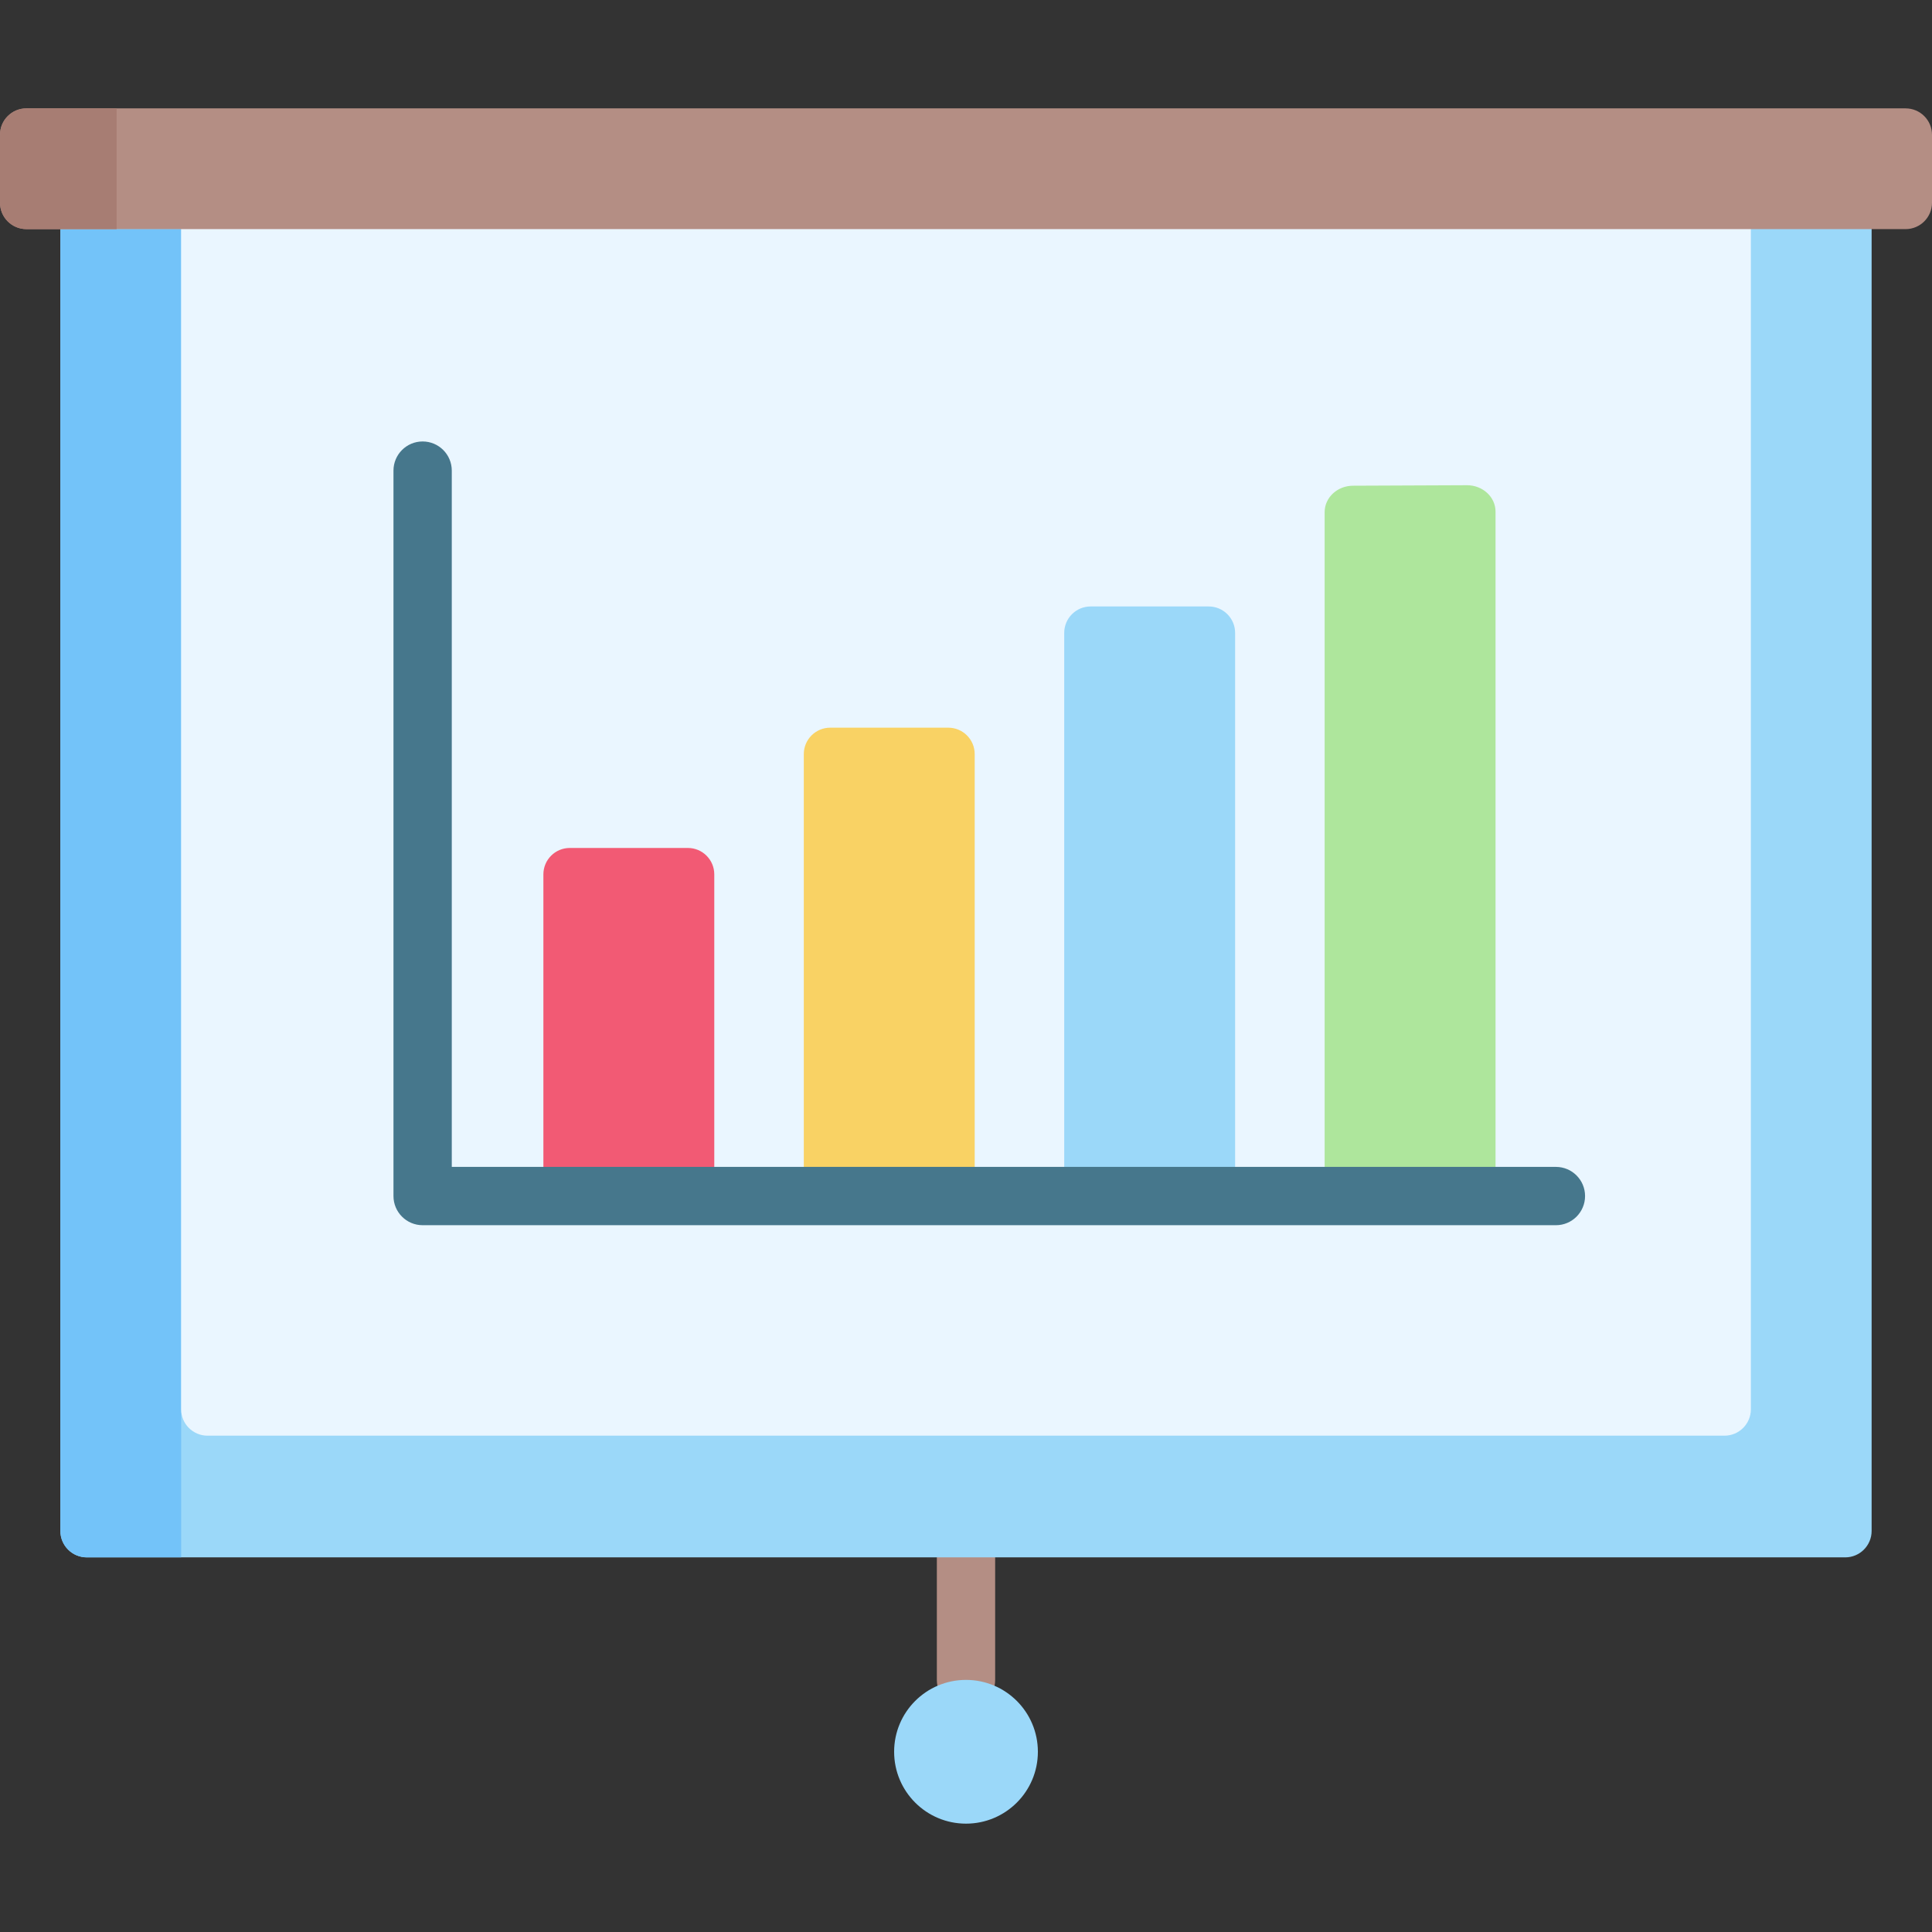 <svg id="Capa_1" enable-background="new 0 0 512 512" height="512" viewBox="0 0 512 512" width="512" xmlns="http://www.w3.org/2000/svg"><rect x="0" y="0" width="512" height="512" fill="#333333" stroke="none"/><g><g><path d="m256.001 452.916c-4.268 0-7.726-3.459-7.726-7.726v-32.472c0-4.267 3.459-7.726 7.726-7.726 4.268 0 7.726 3.459 7.726 7.726v32.472c0 4.267-3.458 7.726-7.726 7.726z" fill="#b48e84"/></g><circle cx="256.001" cy="464.238" fill="#9bd8f9" r="19.048"/><path d="m496 50.719h-479.998v354.999c0 3.866 3.134 7 7 7h465.998c3.866 0 7-3.134 7-7z" fill="#9bd8f9"/><path d="m48.007 60.722v351.994h-25.008c-3.866 0-7-3.134-7-7v-344.994z" fill="#73c3f9"/><path d="m464 50.719h-415.998v322.751c0 3.866 3.134 7 7 7h401.998c3.866 0 7-3.134 7-7z" fill="#eaf6ff"/><g><path d="m182.292 224.718h-31.29c-3.866 0-7 3.134-7 7v85.247h45.29v-85.247c0-3.866-3.134-7-7-7z" fill="#f25a74"/><path d="m251.306 192.842h-31.29c-3.866 0-7 3.134-7 7v117.123h45.29v-117.123c0-3.866-3.134-7-7-7z" fill="#f9d264"/><path d="m320.319 160.718h-31.29c-3.866 0-7 3.134-7 7v149.247h45.29v-149.247c0-3.866-3.134-7-7-7z" fill="#9bd8f9"/><path d="m388.785 128.589-30.194.129c-4.169 0-7.548 3.134-7.548 7v181.247l45.29-.129v-181.247c0-3.866-3.379-7-7.548-7z" fill="#aee69c"/></g><g><g><path d="m412.333 324.692h-300.332c-4.268 0-7.726-3.459-7.726-7.726v-192.247c0-4.267 3.459-7.726 7.726-7.726s7.726 3.459 7.726 7.726v184.52h292.605c4.268 0 7.726 3.459 7.726 7.726s-3.457 7.727-7.725 7.727z" fill="#46778c"/></g></g><path d="m505 60.719h-497.998c-3.866 0-7-3.134-7-7v-18c0-3.866 3.134-7 7-7h497.998c3.866 0 7 3.134 7 7v18c0 3.866-3.134 7-7 7z" fill="#b48e84"/><path d="m30.906 28.715v32.008h-23.906c-3.866 0-7-3.134-7-7v-18.008c0-3.866 3.134-7 7-7z" fill="#a77d73"/></g></svg>